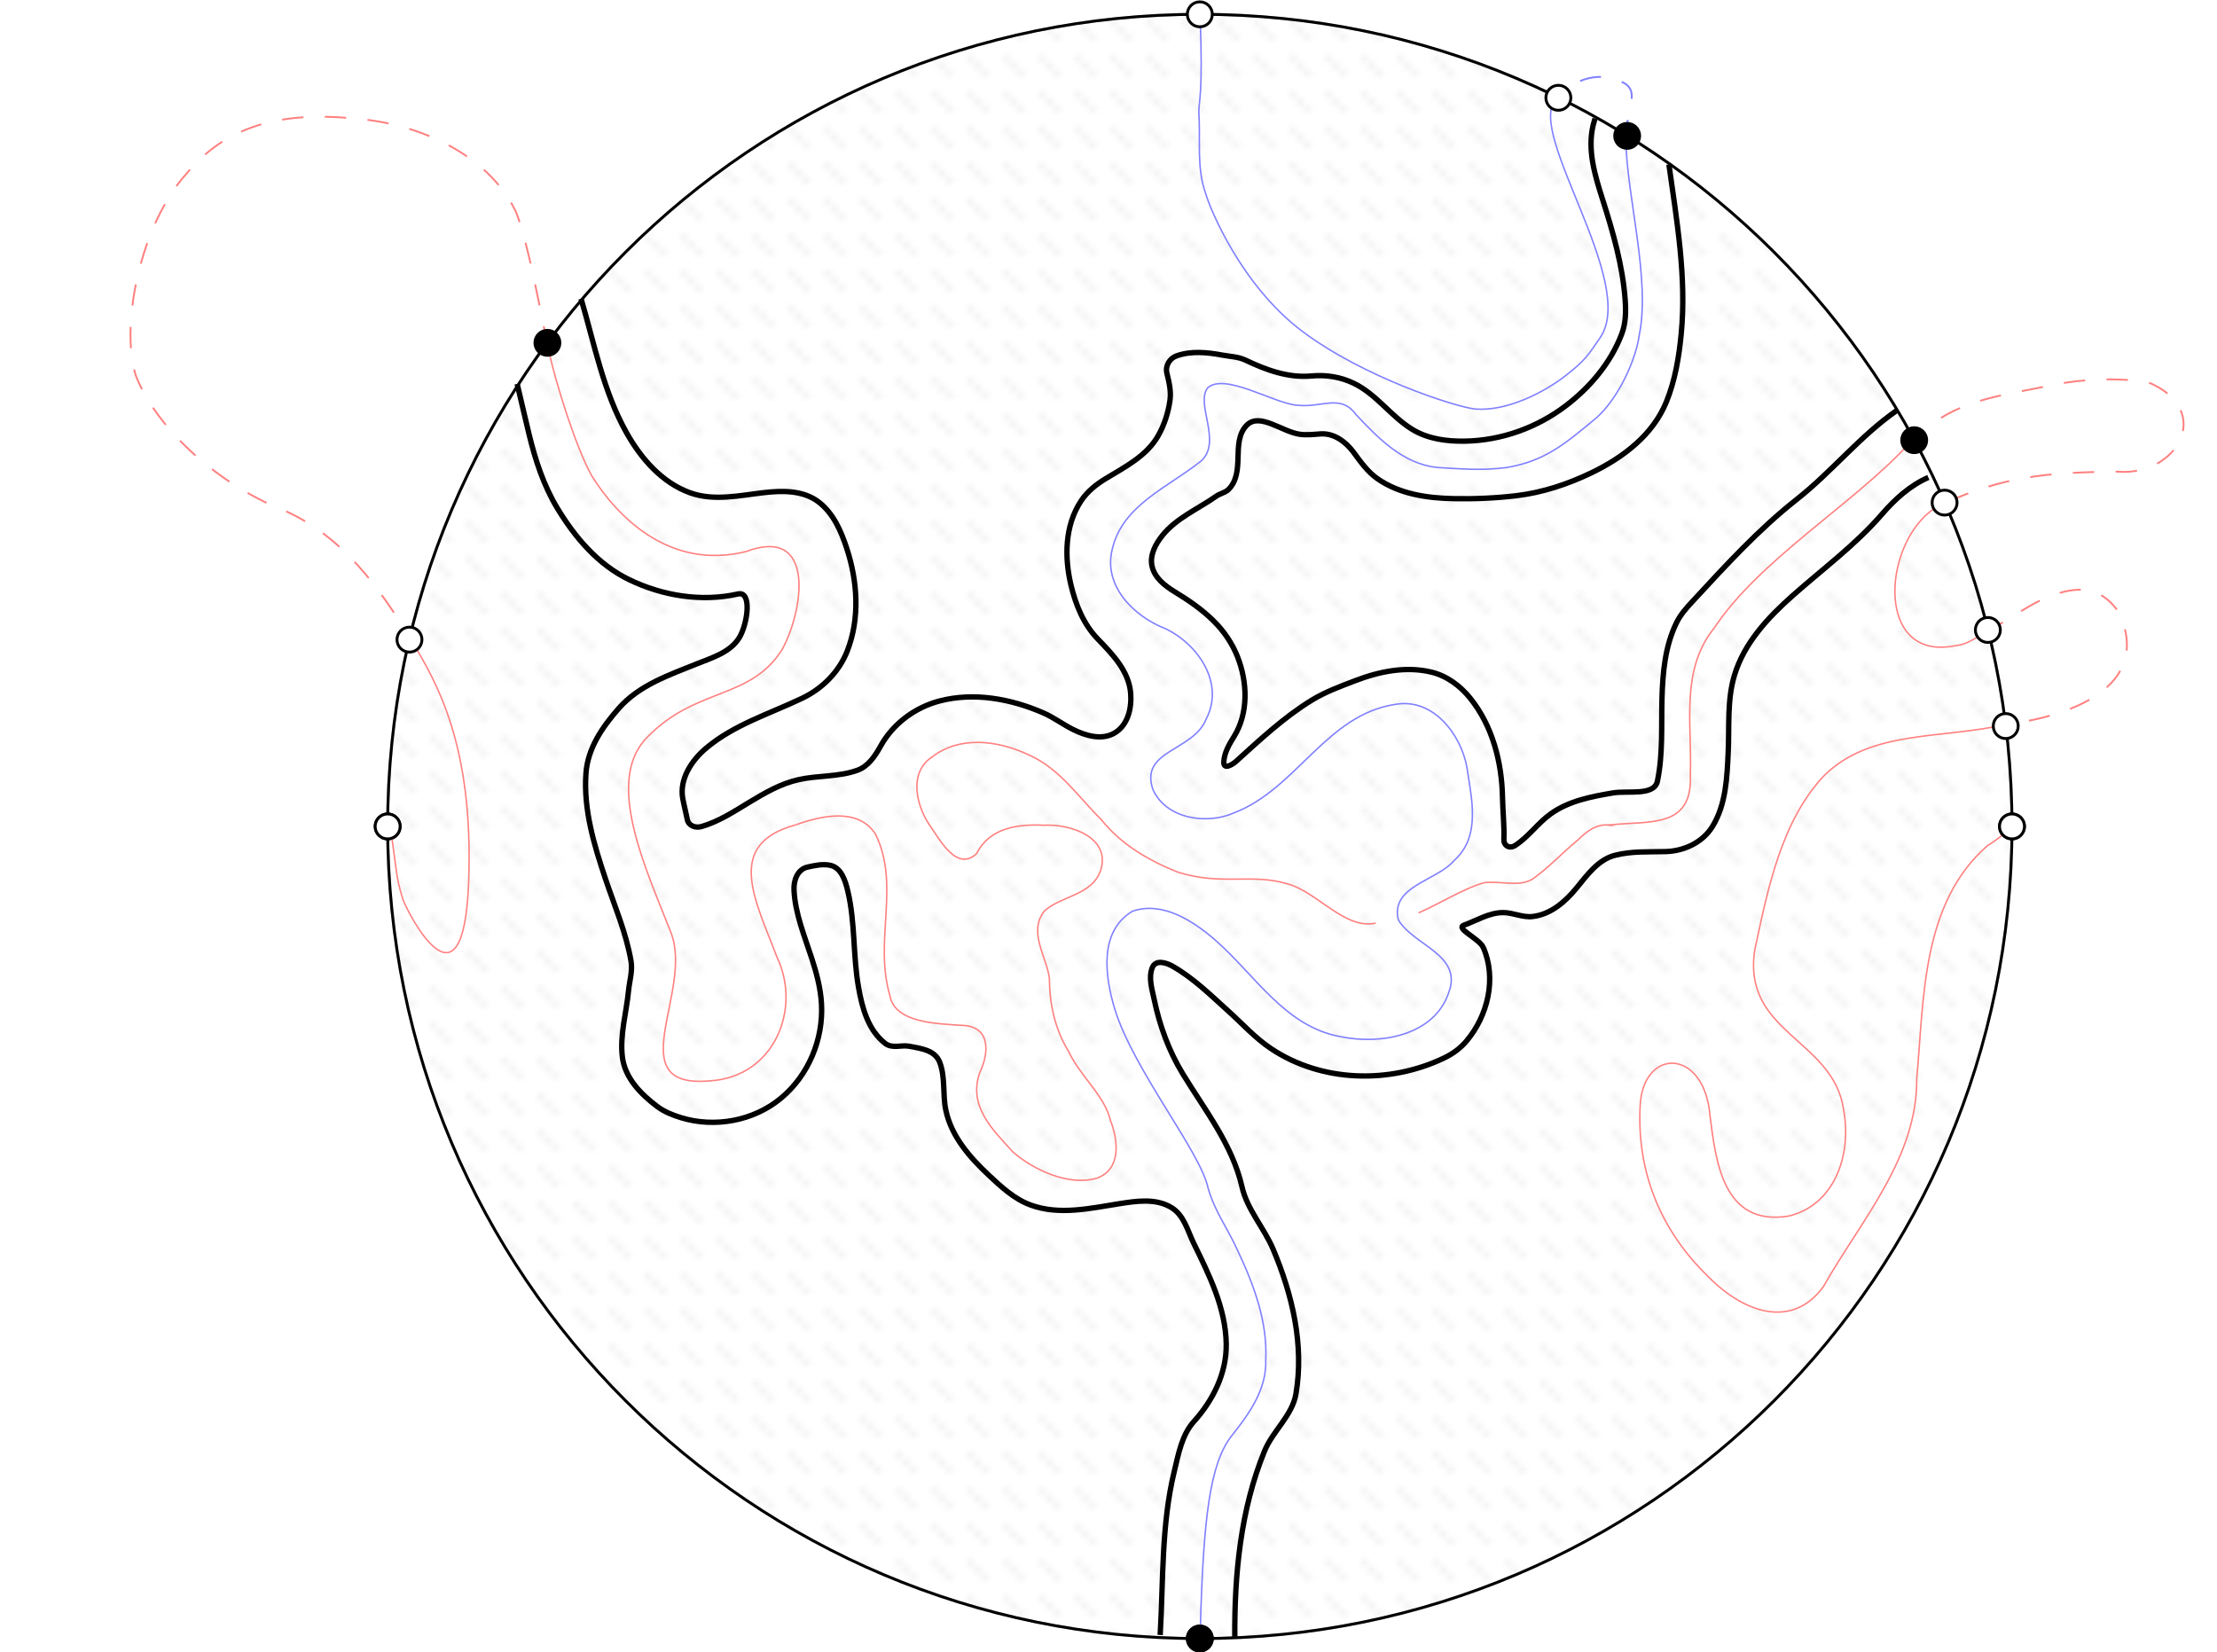 <?xml version="1.0" encoding="UTF-8" standalone="no"?>
<svg
   xmlns:dc="http://purl.org/dc/elements/1.1/"
   xmlns:cc="http://creativecommons.org/ns#"
   xmlns:rdf="http://www.w3.org/1999/02/22-rdf-syntax-ns#"
   xmlns:svg="http://www.w3.org/2000/svg"
   xmlns="http://www.w3.org/2000/svg"
   viewBox="0 0 412.588 307.543"
   height="307.543"
   width="412.588"
   xml:space="preserve"
   id="svg834"
   version="1.1"><defs
     id="defs838"><pattern
       id="pattern860"
       height="4.981"
       width="4.981"
       y="0"
       x="0"
       patternUnits="userSpaceOnUse"
       patternTransform="translate(-167.508,-115.329)"><g
         id="g858"><path
           id="path856"
           style="fill:none;stroke:#808080;stroke-opacity:1;stroke-width:0.399;stroke-linecap:butt;stroke-linejoin:miter;stroke-miterlimit:10;stroke-dasharray:none"
           d="M 0,2.989 3.088,-0.1" /></g></pattern></defs><g
     transform="matrix(1.333,0,0,-1.333,0,307.543)"
     id="g842"><g
       transform="translate(167.508,115.329)"
       id="g844"><g
         id="g846"><g
           id="g848"><g
             id="g850"><path
               id="path852"
               style="fill:none;stroke:#000000;stroke-width:0.399;stroke-linecap:butt;stroke-linejoin:miter;stroke-miterlimit:10;stroke-dasharray:none;stroke-opacity:1"
               d="M 113.387,0 C 113.387,62.623 62.623,113.387 0,113.387 -62.623,113.387 -113.387,62.623 -113.387,0 c 0,-62.623 50.764,-113.387 113.387,-113.387 62.623,0 113.387,50.764 113.387,113.387 z" /></g><g
             id="g854"><path
               id="path862"
               style="fill:url(#pattern860);fill-opacity:0.175;fill-rule:nonzero;stroke:#000000;stroke-width:0.399;stroke-linecap:butt;stroke-linejoin:miter;stroke-miterlimit:10;stroke-dasharray:none;stroke-opacity:0.175"
               d="M 113.387,0 C 113.387,62.623 62.623,113.387 0,113.387 -62.623,113.387 -113.387,62.623 -113.387,0 c 0,-62.623 50.764,-113.387 113.387,-113.387 62.623,0 113.387,50.764 113.387,113.387 z" /></g><g
             id="g864" /><g
             id="g866"><g
               id="g868"><path
                 id="path870"
                 style="fill:#ffffff;fill-opacity:1;fill-rule:nonzero;stroke:#000000;stroke-width:0.399;stroke-linecap:butt;stroke-linejoin:miter;stroke-miterlimit:10;stroke-dasharray:none;stroke-opacity:1"
                 d="m -111.644,0 c 0,0.963 -0.781,1.743 -1.743,1.743 -0.963,0 -1.743,-0.781 -1.743,-1.743 0,-0.963 0.781,-1.743 1.743,-1.743 0.963,0 1.743,0.781 1.743,1.743 z" /></g><g
               transform="translate(-113.386)"
               id="g872"><g
                 id="g874" /><g
                 transform="translate(113.386)"
                 id="g876" /></g></g><g
             id="g878"><g
               id="g880"><path
                 id="path882"
                 style="fill:#ffffff;fill-opacity:1;fill-rule:nonzero;stroke:#000000;stroke-width:0.399;stroke-linecap:butt;stroke-linejoin:miter;stroke-miterlimit:10;stroke-dasharray:none;stroke-opacity:1"
                 d="m 115.131,0 c 0,0.963 -0.781,1.743 -1.743,1.743 -0.963,0 -1.743,-0.781 -1.743,-1.743 0,-0.963 0.781,-1.743 1.743,-1.743 0.963,0 1.743,0.781 1.743,1.743 z" /></g><g
               transform="translate(113.386)"
               id="g884"><g
                 id="g886" /><g
                 transform="translate(-113.386)"
                 id="g888" /></g></g><g
             id="g890"><g
               id="g892"><path
                 id="path894"
                 style="fill:#ffffff;fill-opacity:1;fill-rule:nonzero;stroke:#000000;stroke-width:0.399;stroke-linecap:butt;stroke-linejoin:miter;stroke-miterlimit:10;stroke-dasharray:none;stroke-opacity:1"
                 d="m 1.743,-113.387 c 0,0.963 -0.781,1.743 -1.743,1.743 -0.963,0 -1.743,-0.781 -1.743,-1.743 0,-0.963 0.781,-1.743 1.743,-1.743 0.963,0 1.743,0.781 1.743,1.743 z" /></g><g
               transform="translate(0,-113.386)"
               id="g896"><g
                 id="g898" /><g
                 transform="translate(0,113.386)"
                 id="g900" /></g></g><g
             id="g902"><g
               id="g904"><path
                 id="path906"
                 style="fill:none;stroke:#8080ff;stroke-width:0.205;stroke-linecap:butt;stroke-linejoin:miter;stroke-miterlimit:10;stroke-dasharray:none;stroke-opacity:1"
                 d="m 1.16,-50.51 v 0 c 0.951,-3.331 2.736,-5.59 4.18,-8.832 v 0 c 2.261,-4.772 4.125,-9.913 3.867,-15.146 v 0 C 9.347,-78.605 6.901,-82.009 4.393,-85.146 v 0 C 1.41,-89.047 0.518,-96.484 0.081,-111.645" /></g><g
               id="g908"><path
                 id="path910"
                 style="fill:none;stroke:#8080ff;stroke-width:0.205;stroke-linecap:butt;stroke-linejoin:miter;stroke-miterlimit:10;stroke-dasharray:none;stroke-opacity:1"
                 d="m 1.16,-50.51 v 0 c -1.072,5.103 -10.285,16.289 -13.005,24.912 v 0 c -1.37,4.505 -2.339,10.907 2.449,13.761 v 0 c 4.171,1.438 8.479,-1.357 11.52,-4.01 v 0 c 5.553,-4.808 9.752,-12.153 17.6,-13.52 v 0 c 5.519,-1.132 13.01,0.17 15.018,6.146 v 0 c 2.037,5.331 -4.979,6.597 -7.036,10.209 v 0 c -1.09,4.727 5.415,5.402 7.803,8.258 v 0 c 3.786,3.369 2.415,8.685 1.78,13.012 v 0 c -0.838,4.607 -4.724,9.725 -9.991,8.784 v 0 C 17.665,15.601 13.485,5.219 4.806,1.905 v 0 C 0.966,0.188 -4.737,1.049 -6.553,5.174 v 0 c -1.868,5.502 5.641,5.306 7.432,9.803 v 0 c 2.623,4.968 -1.093,10.468 -5.706,12.644 v 0 c -4.443,1.737 -8.705,6.021 -7.388,11.114 v 0 c 1.419,6.171 7.928,8.677 12.423,12.313 v 0 c 2.911,2.675 -0.837,7.963 0.881,10.176 v 0 c 2.383,2.2 9.407,-2.246 12.558,-2.423 v 0 c 3.437,-0.362 6.015,1.624 8.139,-1.278 v 0 c 3.108,-3.305 6.604,-6.948 11.429,-7.411 v 0 c 3.147,-0.166 5.764,-0.474 9.575,-0.011 v 0 c 5.542,0.912 8.368,3.487 12.57,6.934 v 0 c 3.238,2.907 5.554,8.326 5.976,11.497 v 0 c 1.62,7.771 -1.686,19.243 -1.855,27.144" /></g><g
               id="g912"><path
                 id="path914"
                 style="fill:none;stroke:#8080ff;stroke-width:0.255;stroke-linecap:butt;stroke-linejoin:miter;stroke-miterlimit:10;stroke-dasharray:2.989, 2.989;stroke-dashoffset:0;stroke-opacity:1"
                 d="m 59.479,95.675 v 0 c -0.038,4.369 2.065,6.825 -0.285,8.14 v 0 c -3.269,1.658 -6.777,0.84 -9.562,-2.413" /></g><g
               id="g916"><path
                 id="path918"
                 style="fill:none;stroke:#8080ff;stroke-width:0.205;stroke-linecap:butt;stroke-linejoin:miter;stroke-miterlimit:10;stroke-dasharray:none;stroke-opacity:1"
                 d="m 49.632,101.403 v 0 C 45.652,96.673 61.088,75.98 55.92,68.278 v 0 c -1.725,-2.504 -2.075,-3.166 -4.808,-5.308 v 0 C 48.25,60.727 42.978,57.898 38.393,58.281 v 0 C 35.559,58.619 22.829,62.714 14.279,69.148 v 0 C 5.729,75.584 1.359,86.416 0.854,88.257 v 0 c -1.354,3.661 -0.727,7.588 -0.992,11.388 v 0 c -0.05,1.487 0.631,2.313 0.166,13.743" /></g><g
               id="g920"><path
                 id="path922"
                 style="fill:none;stroke:#ff8080;stroke-width:0.205;stroke-linecap:butt;stroke-linejoin:miter;stroke-miterlimit:10;stroke-dasharray:none;stroke-opacity:1"
                 d="m -56.39,0.225 v 0 c 3.511,1.266 8.666,2.447 11.092,-1.267 v 0 c 3.536,-7.091 -0.24,-14.886 2.029,-22.571 v 0 c 0.67,-3.933 6.938,-3.911 9.864,-4.158 v 0 c 4.301,0.003 3.997,-3.887 2.668,-6.643 v 0 c -1.639,-4.722 1.941,-8.043 4.626,-11.021 v 0 c 2.791,-2.464 7.85,-4.883 11.808,-3.652 v 0 c 3.341,1.261 2.918,5.248 1.832,8.013 v 0 c -0.836,3.554 -4.258,6.215 -5.816,9.605 v 0 c -1.942,3.1 -2.706,6.719 -2.716,10.319 v 0 c -0.439,3.056 -2.991,6.483 -0.681,9.353 v 0 c 2.376,2.138 6.559,2.143 7.823,5.608 v 0 c 1.525,4.649 -4.202,6.567 -7.894,6.354 v 0 c -3.65,0.183 -7.598,-0.345 -9.401,-3.958 v 0 c -2.824,-2.648 -5.22,2.109 -6.646,4.088 v 0 c -1.815,2.759 -2.842,7.241 0.423,9.402 v 0 c 3.771,2.916 9.061,2.452 13.74,0.178 v 0 c 4.159,-1.915 6.767,-5.86 9.921,-8.966 v 0 c 2.704,-3.412 6.597,-5.673 10.61,-7.282 v 0 C 3.057,-8.326 7.285,-6.498 12.248,-8.028 v 0 c 3.998,-1.003 8.02,-6.443 12.307,-5.471" /></g><g
               id="g924"><path
                 id="path926"
                 style="fill:none;stroke:#ff8080;stroke-width:0.205;stroke-linecap:butt;stroke-linejoin:miter;stroke-miterlimit:10;stroke-dasharray:none;stroke-opacity:1"
                 d="m 30.529,-12.069 v 0 c 2.57,1.068 6.317,3.43 9.145,4.205 v 0 c 2.236,0.316 5.014,-0.692 6.884,0.584 v 0 c 2.252,1.611 4.111,3.669 6.253,5.41 v 0 c 1.115,1.129 2.564,2.243 4.26,2.06 l -0.054,0.018 -0.049,0.016" /></g><g
               id="g928"><path
                 id="path930"
                 style="fill:none;stroke:#ff8080;stroke-width:0.205;stroke-linecap:butt;stroke-linejoin:miter;stroke-miterlimit:10;stroke-dasharray:none;stroke-opacity:1"
                 d="m -56.39,0.225 v 0 c -10.057,-2.706 -5.639,-10.531 -2.622,-18.528 v 0 c 3.419,-7.177 -0.4,-16.709 -9.404,-17.221 v 0 c -12.713,-1.125 -2.251,12.474 -5.402,20.649 v 0 c -3.438,8.854 -9.353,21.134 -3.382,27.279 v 0 c 6.912,7.137 14.446,5.197 18.919,12.344 v 0 c 3.031,5.645 4.615,17.273 -5.086,13.625 v 0 c -10.763,-2.669 -18.079,5.033 -21.541,10.602 v 0 c -2.191,3.936 -5.061,13.012 -6.097,17.918" /></g><g
               id="g932"><path
                 id="path934"
                 style="fill:none;stroke:#ff8080;stroke-width:0.255;stroke-linecap:butt;stroke-linejoin:miter;stroke-miterlimit:10;stroke-dasharray:2.989, 2.989;stroke-dashoffset:0;stroke-opacity:1"
                 d="m -91.004,66.893 v 0 c -1.036,4.906 -2.795,14.807 -4.467,18.898 v 0 c -3.472,7.383 -12.433,12.002 -21.356,12.927 v 0 c -8.899,1.013 -18.119,0.375 -24.685,-7.626 v 0 c -6.273,-6.972 -9.266,-20.88 -7.046,-28.118 v 0 c 2.492,-6.417 9.722,-13.969 19.299,-18.282 v 0 c 9.465,-3.523 15.006,-11.758 19.558,-19.317" /></g><g
               id="g936"><path
                 id="path938"
                 style="fill:none;stroke:#ff8080;stroke-width:0.205;stroke-linecap:butt;stroke-linejoin:miter;stroke-miterlimit:10;stroke-dasharray:none;stroke-opacity:1"
                 d="m -109.701,25.375 v 0 c 2.965,-5.116 8.355,-13.822 7.623,-33.164 v 0 c -0.731,-19.34 -8.361,-4.565 -9.162,-2.446 v 0 c -1.092,3.554 -0.758,3.459 -1.828,10.46" /></g><g
               id="g940"><path
                 id="path942"
                 style="fill:none;stroke:#ff8080;stroke-width:0.205;stroke-linecap:butt;stroke-linejoin:miter;stroke-miterlimit:10;stroke-dasharray:none;stroke-opacity:1"
                 d="m 57.071,0.19 v 0 c 5.577,0.657 11.777,-0.636 11.413,7.051 v 0 c 0.269,6.933 -1.45,14.568 3.335,20.461 v 0 c 6.235,9.473 19.415,17.305 27.043,25.574" /></g><g
               id="g944"><path
                 id="path946"
                 style="fill:none;stroke:#ff8080;stroke-width:0.255;stroke-linecap:butt;stroke-linejoin:miter;stroke-miterlimit:10;stroke-dasharray:2.989, 2.989;stroke-dashoffset:0;stroke-opacity:1"
                 d="m 98.861,53.277 v 0 c 5.932,6.082 11.223,6.543 19.499,8.205 v 0 c 4.577,1.01 9.277,1.191 13.922,0.584 v 0 c 9.525,-3.908 4.169,-13.249 -4.166,-12.53 v 0 c -10.815,-0.091 -16.061,-0.881 -24.086,-4.353" /></g><g
               id="g948"><path
                 id="path950"
                 style="fill:none;stroke:#ff8080;stroke-width:0.205;stroke-linecap:butt;stroke-linejoin:miter;stroke-miterlimit:10;stroke-dasharray:none;stroke-opacity:1"
                 d="m 104.031,45.183 v 0 C 96.236,42.028 93.915,26.168 102.511,25.078 v 0 c 0.838,-0.106 1.781,-0.072 2.833,0.129 v 0 c 1.765,0.226 2.14,0.667 4.194,1.767" /></g><g
               id="g952"><path
                 id="path954"
                 style="fill:none;stroke:#ff8080;stroke-width:0.255;stroke-linecap:butt;stroke-linejoin:miter;stroke-miterlimit:10;stroke-dasharray:2.989, 2.989;stroke-dashoffset:0;stroke-opacity:1"
                 d="m 109.537,26.974 v 0 c 2.053,1.1 5.852,3.687 7.914,4.629 v 0 c 2.062,0.943 4.075,1.573 5.931,1.424 v 0 c 1.857,-0.15 3.557,-1.077 4.994,-3.25 v 0 c 4.693,-10.472 -7.242,-14.47 -15.765,-15.52" /></g><g
               id="g956"><path
                 id="path958"
                 style="fill:none;stroke:#ff8080;stroke-width:0.205;stroke-linecap:butt;stroke-linejoin:miter;stroke-miterlimit:10;stroke-dasharray:none;stroke-opacity:1"
                 d="m 112.611,14.257 v 0 C 103.546,12.153 93.799,13.552 87.231,7.165 v 0 C 81.201,0.862 79.286,-8.773 77.495,-17.166 v 0 c -1.883,-11.676 10.924,-12.514 12.372,-22.318 v 0 c 1.232,-6.561 -1.392,-13.47 -7.692,-14.923 v 0 c -9.192,-1.473 -10.143,7.781 -10.956,14.07 v 0 c -0.773,9.46 -9.481,9.55 -9.755,1.113 v 0 c -0.413,-8.855 2.705,-17.072 9.613,-23.732 v 0 c 5.017,-5.038 11.648,-7.212 15.984,-1.298 v 0 c 5.172,9.182 13.137,17.933 13.031,29.071 v 0 c 1.029,11.168 0.641,24.413 9.863,32.49 v 0 c 1.193,0.677 3.078,2.26 3.692,2.918" /></g></g><g
             id="g960" /><g
             id="g962" /><g
             id="g964"><g
               id="g966"><path
                 id="path968"
                 style="fill:#ffffff;fill-opacity:1;fill-rule:nonzero;stroke:#000000;stroke-width:0.399;stroke-linecap:butt;stroke-linejoin:miter;stroke-miterlimit:10;stroke-dasharray:none;stroke-opacity:1"
                 d="m -111.644,0 c 0,0.963 -0.781,1.743 -1.743,1.743 -0.963,0 -1.743,-0.781 -1.743,-1.743 0,-0.963 0.781,-1.743 1.743,-1.743 0.963,0 1.743,0.781 1.743,1.743 z" /></g><g
               transform="translate(-113.386)"
               id="g970"><g
                 id="g972" /><g
                 transform="translate(113.386)"
                 id="g974" /></g></g><g
             id="g976"><g
               id="g978"><path
                 id="path980"
                 style="fill:#ffffff;fill-opacity:1;fill-rule:nonzero;stroke:#000000;stroke-width:0.399;stroke-linecap:butt;stroke-linejoin:miter;stroke-miterlimit:10;stroke-dasharray:none;stroke-opacity:1"
                 d="m 115.131,0 c 0,0.963 -0.781,1.743 -1.743,1.743 -0.963,0 -1.743,-0.781 -1.743,-1.743 0,-0.963 0.781,-1.743 1.743,-1.743 0.963,0 1.743,0.781 1.743,1.743 z" /></g><g
               transform="translate(113.386)"
               id="g982"><g
                 id="g984" /><g
                 transform="translate(-113.386)"
                 id="g986" /></g></g><g
             id="g988"><g
               id="g990"><path
                 id="path992"
                 style="fill:#000000;fill-opacity:1;fill-rule:nonzero;stroke:#000000;stroke-width:0.399;stroke-linecap:butt;stroke-linejoin:miter;stroke-miterlimit:10;stroke-dasharray:none;stroke-opacity:1"
                 d="m 1.743,-113.387 c 0,0.963 -0.781,1.743 -1.743,1.743 -0.963,0 -1.743,-0.781 -1.743,-1.743 0,-0.963 0.781,-1.743 1.743,-1.743 0.963,0 1.743,0.781 1.743,1.743 z" /></g><g
               transform="translate(0,-113.386)"
               id="g994"><g
                 id="g996" /><g
                 transform="translate(0,113.386)"
                 id="g998" /></g></g><g
             id="g1000" /><g
             id="g1002" /><g
             id="g1004" /><g
             id="g1006" /><g
             id="g1008" /><g
             id="g1010"><g
               id="g1012"><path
                 id="path1014"
                 style="fill:#ffffff;fill-opacity:1;fill-rule:nonzero;stroke:#000000;stroke-width:0.399;stroke-linecap:butt;stroke-linejoin:miter;stroke-miterlimit:10;stroke-dasharray:none;stroke-opacity:1"
                 d="m 1.743,113.387 c 0,0.963 -0.781,1.743 -1.743,1.743 -0.963,0 -1.743,-0.781 -1.743,-1.743 0,-0.963 0.781,-1.743 1.743,-1.743 0.963,0 1.743,0.781 1.743,1.743 z" /></g><g
               transform="translate(0,113.385)"
               id="g1016"><g
                 id="g1018" /><g
                 transform="translate(0,-113.385)"
                 id="g1020" /></g></g><g
             id="g1022"><g
               id="g1024"><path
                 id="path1026"
                 style="fill:#ffffff;fill-opacity:1;fill-rule:nonzero;stroke:#000000;stroke-width:0.399;stroke-linecap:butt;stroke-linejoin:miter;stroke-miterlimit:10;stroke-dasharray:none;stroke-opacity:1"
                 d="m 114.259,14.014 c 0,0.963 -0.781,1.743 -1.743,1.743 -0.963,0 -1.743,-0.781 -1.743,-1.743 0,-0.963 0.781,-1.743 1.743,-1.743 0.963,0 1.743,0.781 1.743,1.743 z" /></g><g
               transform="translate(112.514,14.014)"
               id="g1028"><g
                 id="g1030" /><g
                 transform="translate(-112.514,-14.014)"
                 id="g1032" /></g></g><g
             id="g1034"><g
               id="g1036"><path
                 id="path1038"
                 style="fill:#ffffff;fill-opacity:1;fill-rule:nonzero;stroke:#000000;stroke-width:0.399;stroke-linecap:butt;stroke-linejoin:miter;stroke-miterlimit:10;stroke-dasharray:none;stroke-opacity:1"
                 d="m 111.764,27.43 c 0,0.963 -0.781,1.743 -1.743,1.743 -0.963,0 -1.743,-0.781 -1.743,-1.743 0,-0.963 0.781,-1.743 1.743,-1.743 0.963,0 1.743,0.781 1.743,1.743 z" /></g><g
               transform="translate(110.019,27.429)"
               id="g1040"><g
                 id="g1042" /><g
                 transform="translate(-110.019,-27.429)"
                 id="g1044" /></g></g><g
             id="g1046"><g
               id="g1048"><path
                 id="path1050"
                 style="fill:#ffffff;fill-opacity:1;fill-rule:nonzero;stroke:#000000;stroke-width:0.399;stroke-linecap:butt;stroke-linejoin:miter;stroke-miterlimit:10;stroke-dasharray:none;stroke-opacity:1"
                 d="m 105.722,45.211 c 0,0.963 -0.781,1.743 -1.743,1.743 -0.963,0 -1.743,-0.781 -1.743,-1.743 0,-0.963 0.781,-1.743 1.743,-1.743 0.963,0 1.743,0.781 1.743,1.743 z" /></g><g
               transform="translate(103.977,45.21)"
               id="g1052"><g
                 id="g1054" /><g
                 transform="translate(-103.977,-45.21)"
                 id="g1056" /></g></g><g
             id="g1058"><g
               id="g1060"><path
                 id="path1062"
                 style="fill:#000000;fill-opacity:1;fill-rule:nonzero;stroke:#000000;stroke-width:0.399;stroke-linecap:butt;stroke-linejoin:miter;stroke-miterlimit:10;stroke-dasharray:none;stroke-opacity:1"
                 d="m 101.48,53.927 c 0,0.963 -0.781,1.743 -1.743,1.743 -0.963,0 -1.743,-0.781 -1.743,-1.743 0,-0.963 0.781,-1.743 1.743,-1.743 0.963,0 1.743,0.781 1.743,1.743 z" /></g><g
               transform="translate(99.735,53.926)"
               id="g1064"><g
                 id="g1066" /><g
                 transform="translate(-99.735,-53.926)"
                 id="g1068" /></g></g><g
             id="g1070"><g
               transform="translate(30.999,28.971)"
               id="g1072"><g
                 id="g1074"><g
                   transform="translate(-198.507,-144.3)"
                   id="g1076"><g
                     transform="translate(198.507,144.3)"
                     id="g1086" /></g></g><g
                 transform="translate(-30.999,-28.971)"
                 id="g1088" /></g></g><g
             id="g1090"><g
               id="g1092"><path
                 id="path1094"
                 style="fill:#000000;fill-opacity:1;fill-rule:nonzero;stroke:#000000;stroke-width:0.399;stroke-linecap:butt;stroke-linejoin:miter;stroke-miterlimit:10;stroke-dasharray:none;stroke-opacity:1"
                 d="m 61.406,96.414 c 0,0.963 -0.781,1.743 -1.743,1.743 -0.963,0 -1.743,-0.781 -1.743,-1.743 0,-0.963 0.781,-1.743 1.743,-1.743 0.963,0 1.743,0.781 1.743,1.743 z" /></g><g
               transform="translate(59.662,96.413)"
               id="g1096"><g
                 id="g1098" /><g
                 transform="translate(-59.662,-96.413)"
                 id="g1100" /></g></g><g
             id="g1102"><g
               id="g1104"><path
                 id="path1106"
                 style="fill:#ffffff;fill-opacity:1;fill-rule:nonzero;stroke:#000000;stroke-width:0.399;stroke-linecap:butt;stroke-linejoin:miter;stroke-miterlimit:10;stroke-dasharray:none;stroke-opacity:1"
                 d="m 51.802,101.733 c 0,0.963 -0.781,1.743 -1.743,1.743 -0.963,0 -1.743,-0.781 -1.743,-1.743 0,-0.963 0.781,-1.743 1.743,-1.743 0.963,0 1.743,0.781 1.743,1.743 z" /></g><g
               transform="translate(50.058,101.731)"
               id="g1108"><g
                 id="g1110" /><g
                 transform="translate(-50.058,-101.731)"
                 id="g1112" /></g></g><g
             id="g1114"><g
               transform="translate(-42.102,55.091)"
               id="g1116"><g
                 id="g1118"><g
                   transform="translate(-125.406,-170.42)"
                   id="g1120"><g
                     transform="translate(125.406,170.42)"
                     id="g1130" /></g></g><g
                 transform="translate(42.102,-55.091)"
                 id="g1132" /></g></g><g
             id="g1134"><g
               id="g1136"><path
                 id="path1138"
                 style="fill:#000000;fill-opacity:1;fill-rule:nonzero;stroke:#000000;stroke-width:0.399;stroke-linecap:butt;stroke-linejoin:miter;stroke-miterlimit:10;stroke-dasharray:none;stroke-opacity:1"
                 d="m -89.34,67.521 c 0,0.963 -0.781,1.743 -1.743,1.743 -0.963,0 -1.743,-0.781 -1.743,-1.743 0,-0.963 0.781,-1.743 1.743,-1.743 0.963,0 1.743,0.781 1.743,1.743 z" /></g><g
               transform="translate(-91.083,67.52)"
               id="g1140"><g
                 id="g1142" /><g
                 transform="translate(91.083,-67.52)"
                 id="g1144" /></g></g><g
             id="g1146"><g
               id="g1148"><path
                 id="path1150"
                 style="fill:#ffffff;fill-opacity:1;fill-rule:nonzero;stroke:#000000;stroke-width:0.399;stroke-linecap:butt;stroke-linejoin:miter;stroke-miterlimit:10;stroke-dasharray:none;stroke-opacity:1"
                 d="m -108.599,26.082 c 0,0.963 -0.781,1.743 -1.743,1.743 -0.963,0 -1.743,-0.781 -1.743,-1.743 0,-0.963 0.781,-1.743 1.743,-1.743 0.963,0 1.743,0.781 1.743,1.743 z" /></g><g
               transform="translate(-110.341,26.081)"
               id="g1152"><g
                 id="g1154" /><g
                 transform="translate(110.341,-26.081)"
                 id="g1156" /></g></g><g
             id="g1158"><g
               transform="translate(-59.104,-64.626)"
               id="g1160"><g
                 id="g1162"><g
                   transform="translate(-108.404,-50.703)"
                   id="g1164"><g
                     transform="translate(108.404,50.703)"
                     id="g1174" /></g></g><g
                 transform="translate(59.104,64.626)"
                 id="g1176" /></g></g><g
             id="g1178"><g
               transform="translate(25.93,-62.743)"
               id="g1180"><g
                 id="g1182"><g
                   transform="translate(-193.438,-52.586)"
                   id="g1184"><g
                     transform="translate(193.438,52.586)"
                     id="g1194" /></g></g><g
                 transform="translate(-25.93,62.743)"
                 id="g1196" /></g></g></g></g></g><path
       d="m 81.122,189.014 c 1.858,-6.31 3.092,-12.912 6.342,-18.709 2.017,-3.598 4.951,-6.98 8.88,-8.394 3.324,-1.197 6.885,-0.374 10.273,0.019 2.596,0.301 5.515,0.36 7.692,-1.316 2.045,-1.574 3.11,-4.047 3.893,-6.42 1.522,-4.615 1.884,-9.81 0.073,-14.402 -1.141,-2.893 -3.462,-5.216 -6.27,-6.561 -4.533,-2.171 -9.494,-3.675 -13.406,-6.959 -2.049,-1.72 -3.775,-4.357 -3.277,-7.052 0.179,-0.966 0.436,-1.937 0.628,-2.91 0.18,-0.908 1.157,-1.241 2,-0.996 2.409,0.701 4.533,2.1 6.661,3.388 2.17,1.313 4.394,2.609 6.918,3.167 2.686,0.594 5.522,0.36 8.139,1.289 1.551,0.55 2.49,1.976 3.275,3.391 1.734,3.125 4.808,5.409 8.261,6.303 4.811,1.247 9.941,0.289 14.439,-1.663 1.461,-0.634 2.74,-1.614 4.159,-2.322 1.781,-0.887 4.061,-1.57 5.875,-0.452 1.839,1.133 2.34,3.513 2.173,5.529 -0.252,3.042 -2.447,5.346 -4.604,7.571 -1.97,2.032 -3.067,4.762 -3.717,7.47 -0.939,3.914 -0.886,8.365 1.415,11.817 0.867,1.3 2.099,2.283 3.439,3.096 2.677,1.623 5.69,3.154 7.288,5.941 0.875,1.526 1.427,3.246 1.671,4.983 0.18,1.289 -0.136,2.565 -0.436,3.812 -0.245,1.016 0.388,2.057 1.366,2.4 2.043,0.715 4.274,0.494 6.351,0.106 1.085,-0.203 2.25,-0.226 3.245,-0.701 2.868,-1.371 6.003,-2.523 9.23,-2.217 2.011,0.19 4.057,-0.132 5.893,-1.017 3.17,-1.527 5.177,-4.593 8.137,-6.418 2.209,-1.362 4.849,-1.709 7.416,-1.664 5.039,0.089 9.998,1.863 14.008,4.901 3.422,2.593 6.322,6.013 7.86,10.066 0.571,1.505 0.596,3.126 0.482,4.722 -0.346,4.828 -1.703,9.499 -3.166,14.092 -1.06,3.327 -2.156,6.89 -1.292,10.399 0.071,0.289 0.154,0.575 0.247,0.857"
       id="path1941"
       style="fill:none;stroke:#000000;stroke-width:0.75px;stroke-linecap:butt;stroke-linejoin:miter;stroke-opacity:1" /><path
       d="m 233.001,207.751 c 1.091,-7.831 2.484,-15.744 1.715,-23.67 -0.313,-3.224 -0.85,-6.475 -2.075,-9.483 -1.864,-4.577 -5.973,-7.735 -10.445,-9.89 -3.311,-1.595 -6.845,-2.771 -10.505,-3.205 -2.913,-0.345 -5.855,-0.469 -8.785,-0.409 -3.655,0.075 -7.49,0.627 -10.568,2.763 -1.399,0.97 -2.384,2.38 -3.388,3.738 -1.067,1.444 -2.729,2.668 -4.584,2.539 -0.967,-0.067 -1.934,-0.189 -2.906,-0.052 -2.466,0.348 -5.558,3.045 -7.353,1.308 -1.232,-1.193 -1.224,-3.017 -1.268,-4.61 -0.043,-1.541 -0.145,-3.256 -1.343,-4.417 -0.469,-0.454 -1.158,-0.551 -1.671,-0.912 -2.548,-1.792 -5.575,-3.041 -7.563,-5.521 -0.929,-1.159 -1.728,-2.675 -1.449,-4.153 0.321,-1.699 1.781,-2.831 3.177,-3.683 1.93,-1.179 3.784,-2.431 5.453,-4.086 1.414,-1.4 2.566,-3.078 3.306,-4.936 1.421,-3.568 1.583,-7.908 -0.473,-11.208 -0.672,-1.079 -1.361,-2.256 -1.42,-3.543 -0.053,-1.154 1.253,-0.323 1.695,0.077 3.363,3.041 6.694,6.173 10.58,8.556 1.909,1.171 4.021,1.939 6.11,2.738 3.332,1.275 7.035,2.035 10.572,1.187 2.186,-0.524 4.06,-1.921 5.459,-3.666 3.11,-3.88 4.401,-8.918 4.495,-13.866 0.037,-1.946 0.261,-3.889 0.193,-5.84 -0.03,-0.87 0.792,-1.344 1.586,-0.829 1.877,1.219 3.145,3.122 4.969,4.421 2.529,1.801 5.639,2.392 8.639,2.904 2.123,0.362 5.802,-0.465 6.241,1.655 0.786,3.795 0.529,7.694 0.636,11.543 0.1,3.611 0.425,7.34 2.06,10.634 0.534,1.076 1.334,1.974 2.146,2.852 4.627,5.003 9.244,10.083 14.606,14.304 4.911,3.865 8.841,8.851 13.991,12.431"
       id="path1948"
       style="fill:none;stroke:#000000;stroke-width:0.75px;stroke-linecap:butt;stroke-linejoin:miter;stroke-opacity:1" /><path
       d="m 172.389,2.192 c -0.046,8.773 0.807,17.735 4.151,25.92 1.149,2.812 3.875,4.971 4.386,7.968 1.171,6.873 -0.507,13.875 -3.179,20.207 -1.263,2.993 -3.63,5.547 -4.349,8.713 -1.343,5.906 -5.195,10.73 -8.276,15.801 -1.934,3.183 -3.229,6.708 -3.989,10.387 -0.296,1.433 -0.821,3.003 -0.265,4.409 0.475,1.199 1.969,0.702 2.809,0.227 2.901,-1.638 5.292,-4.006 7.751,-6.221 1.979,-1.782 3.782,-3.797 6,-5.283 7.051,-4.723 16.526,-4.987 24.168,-1.331 1.191,0.57 2.256,1.33 3.124,2.353 2.99,3.52 4.262,8.767 2.365,13.076 -0.56,1.272 -3.991,2.67 -2.667,3.14 1.792,0.637 3.464,1.744 5.457,1.74 1.399,-0.003 2.683,-0.717 4.114,-0.547 2.513,0.299 4.531,2.049 6.104,3.968 1.484,1.811 3.014,3.965 5.362,4.574 2.322,0.603 4.688,0.457 7.089,0.522 2.574,0.07 5.181,1.279 6.552,3.53 1.887,3.099 2.02,6.856 2.183,10.382 0.165,3.554 -0.173,7.209 0.856,10.664 1.352,4.541 4.699,8.113 8.168,11.187 4.201,3.721 8.747,7.069 12.448,11.351 1.807,2.09 3.911,4.007 6.47,5.125"
       id="path2009"
       style="fill:none;stroke:#000000;stroke-width:0.75px;stroke-linecap:butt;stroke-linejoin:miter;stroke-opacity:1" /><path
       d="m 161.974,2.434 c 0.446,7.623 0.153,15.374 1.964,22.835 0.589,2.427 1.057,5.107 2.743,6.973 2.66,2.944 4.572,6.747 4.517,10.794 -0.069,5.07 -2.405,9.707 -4.571,14.154 -0.847,1.739 -1.33,3.877 -3.108,4.941 -2.195,1.314 -4.89,0.891 -7.28,0.515 -4.042,-0.636 -8.316,-1.634 -12.307,-0.195 -2.325,0.838 -4.164,2.562 -5.93,4.222 -2.63,2.47 -5.166,5.376 -5.946,9.001 -0.477,2.22 -0.044,4.596 -0.866,6.738 -0.647,1.687 -2.631,1.918 -4.233,2.222 -1.142,0.217 -2.394,-0.377 -3.404,0.42 -2.379,1.875 -3.192,4.973 -3.694,7.821 -0.78,4.425 -0.453,8.995 -1.483,13.371 -0.339,1.439 -0.887,3.355 -2.521,3.668 -1.044,0.2 -2.096,-0.041 -3.112,-0.262 -1.431,-0.312 -1.954,-1.897 -1.889,-3.209 0.163,-3.305 1.461,-6.409 2.473,-9.519 0.671,-2.063 1.239,-4.164 1.363,-6.363 0.279,-4.954 -1.81,-9.991 -5.669,-13.19 -3.825,-3.172 -9.247,-4.156 -13.964,-2.7 -1.188,0.367 -2.344,0.827 -3.358,1.596 -2.242,1.701 -4.453,3.941 -4.807,6.864 -0.375,3.1 0.559,6.157 0.856,9.224 0.134,1.381 0.589,2.789 0.354,4.159 -0.681,3.972 -2.296,7.695 -3.572,11.496 -1.594,4.747 -3.095,9.703 -2.718,14.775 0.257,3.459 2.272,6.408 4.573,9.027 2.855,3.25 7.074,4.68 10.983,6.249 2.108,0.846 4.579,1.577 5.835,3.605 1.159,1.872 1.835,6.57 -0.169,6.118 -5.087,-1.148 -10.525,-0.258 -15.187,1.994 -4.343,2.098 -7.561,5.881 -10.05,10.007 -1.906,3.16 -3.054,6.695 -3.925,10.265 -0.574,2.351 -1.105,4.713 -1.669,7.067"
       id="path2016"
       style="fill:none;stroke:#000000;stroke-width:0.75px;stroke-linecap:butt;stroke-linejoin:miter;stroke-opacity:1" /></g></svg>
